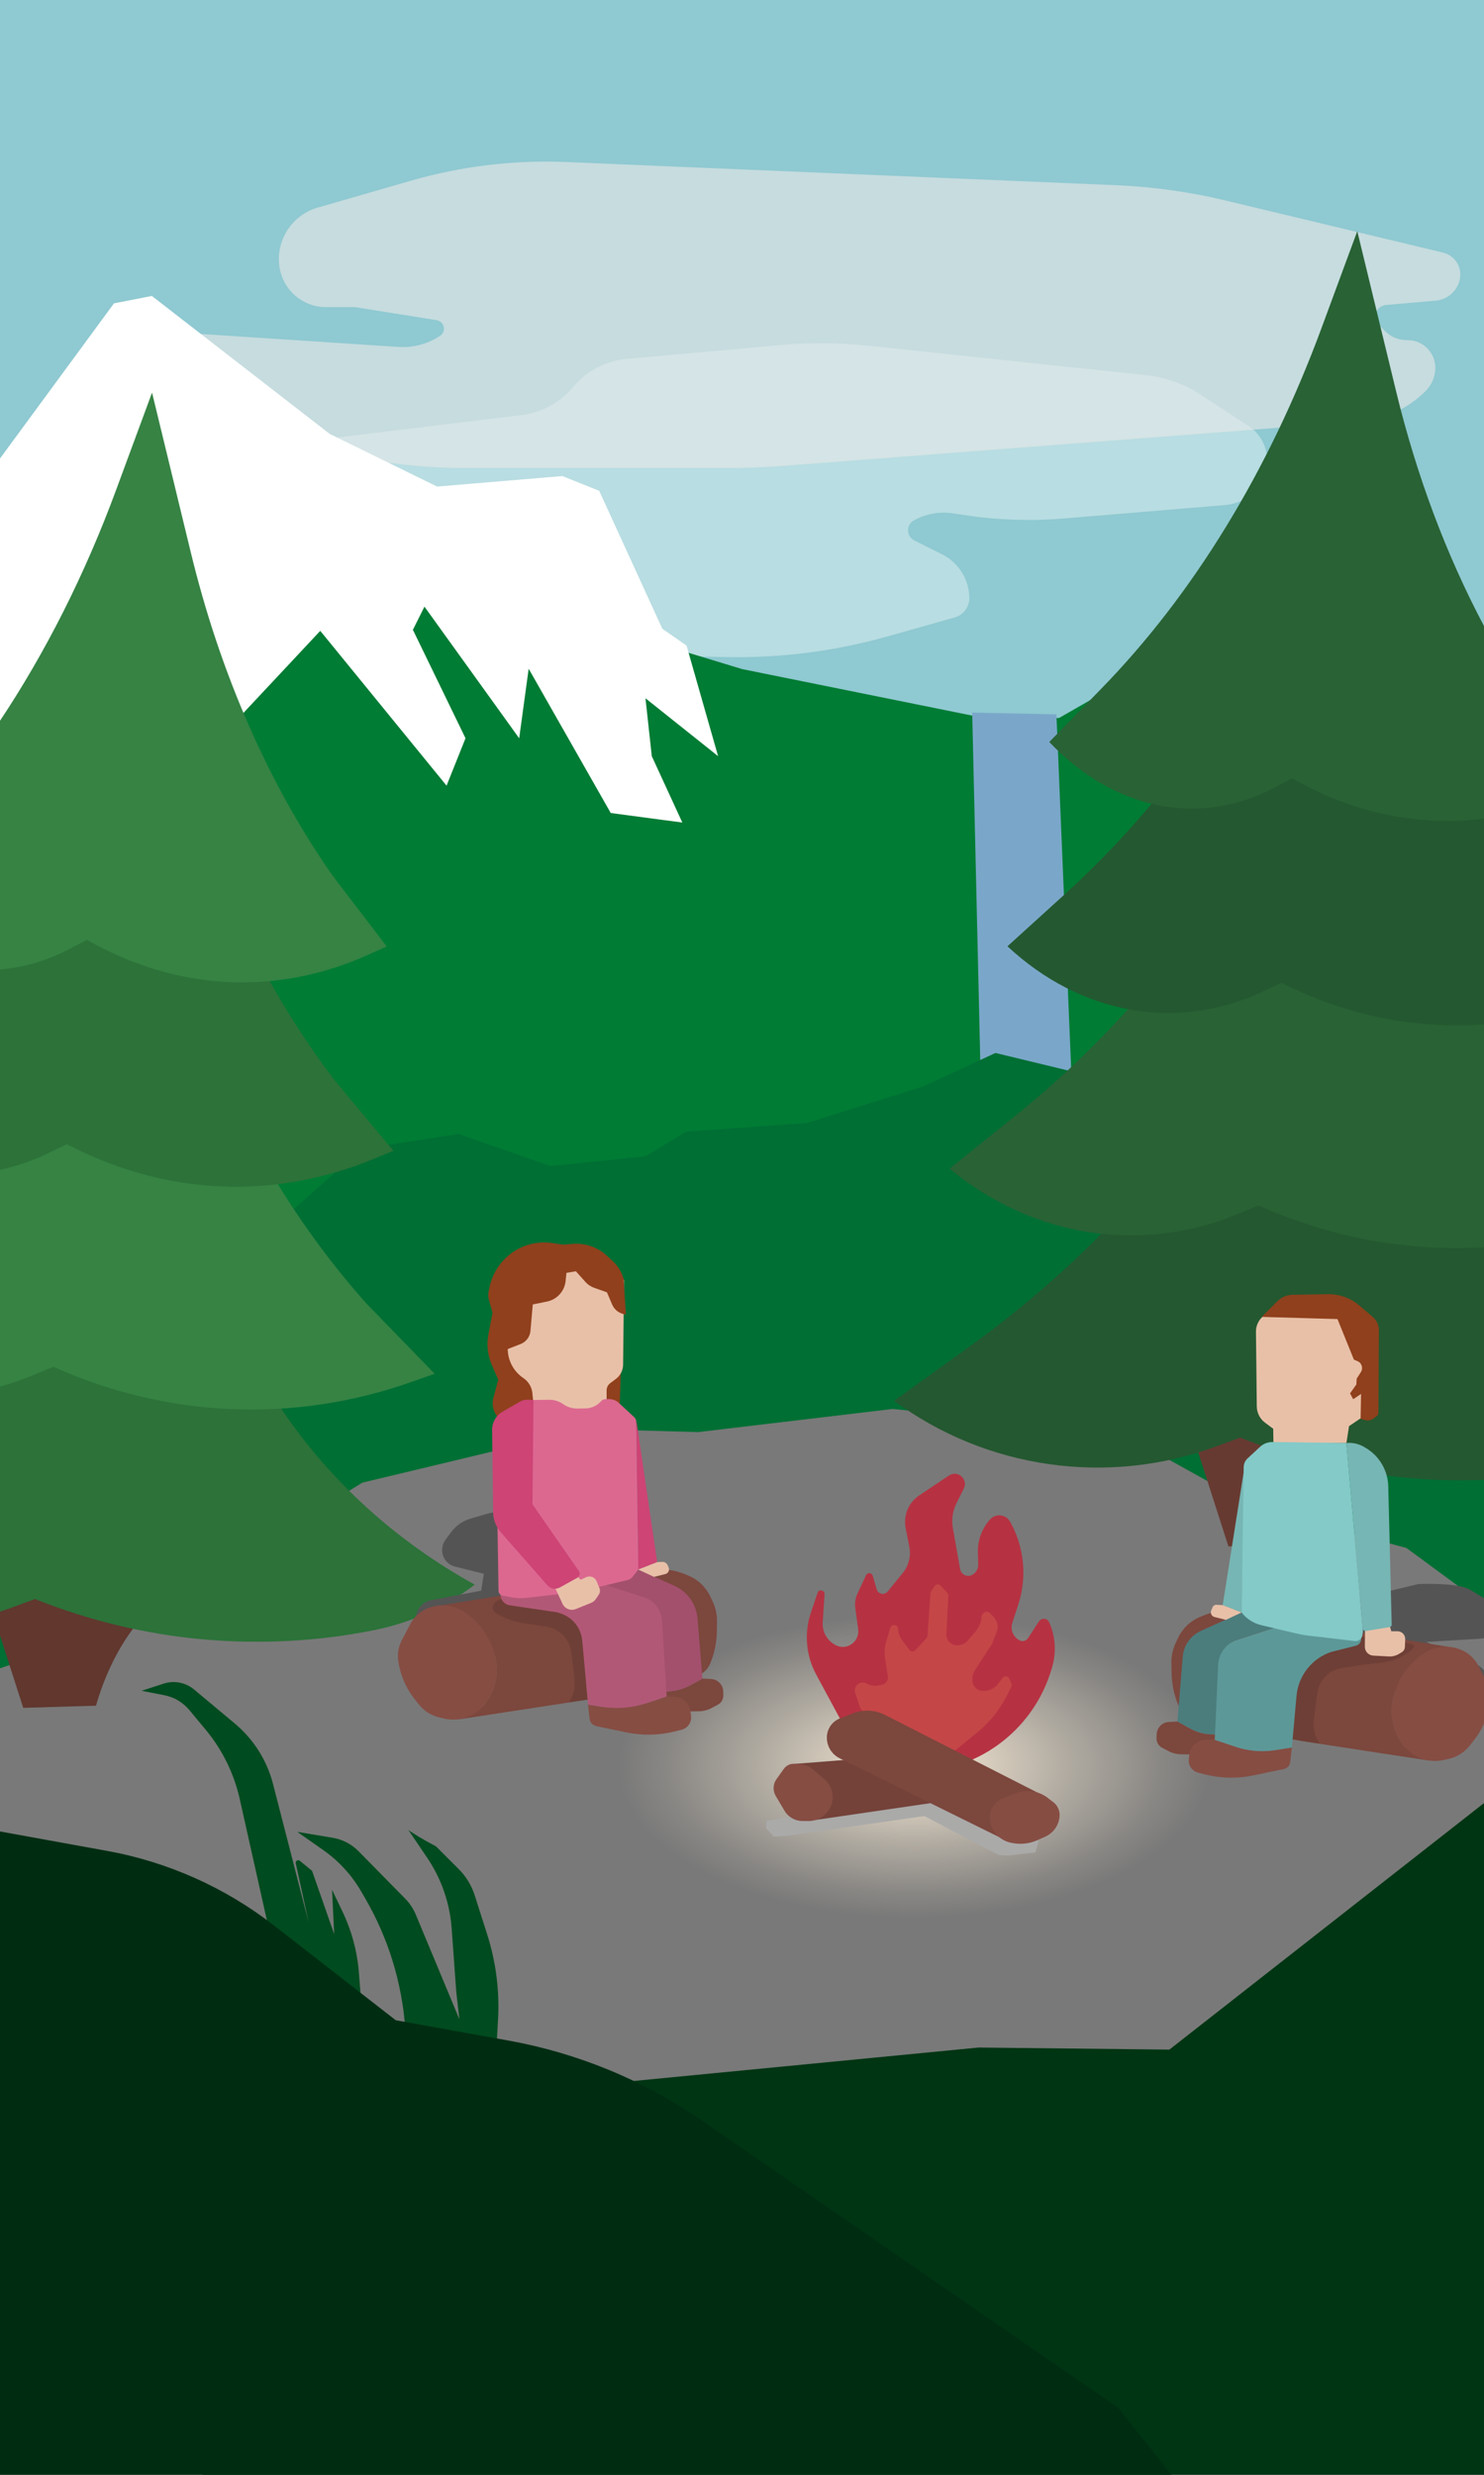 <?xml version="1.0" encoding="UTF-8"?>
<svg id="frame2" xmlns="http://www.w3.org/2000/svg" xmlns:xlink="http://www.w3.org/1999/xlink" viewBox="0 0 480 800">
  <rect x="0" y="0" width="480" height="800" fill="#808080" stroke="none"/>
  <defs>
    <style>
      .mobile--cls-1 {
        fill: #797979;
      }

      .mobile--cls-2 {
        fill: #8fc9d1;
      }

      .mobile--cls-3 {
        fill: #245830;
      }

      .mobile--cls-4 {
        fill: #7aa7c9;
      }

      .mobile--cls-5, .mobile--cls-6 {
        fill: #fff;
      }

      .mobile--cls-7 {
        fill: #002d12;
      }

      .mobile--cls-8 {
        fill: #006f34;
      }

      .mobile--cls-9 {
        fill: #dc6890;
      }

      .mobile--cls-10 {
        fill: #e8c0a8;
      }

      .mobile--cls-11 {
        fill: #744239;
      }

      .mobile--cls-12 {
        clip-path: url(#clippath-2);
      }

      .mobile--cls-13 {
        fill: #90401c;
      }

      .mobile--cls-14 {
        fill: #864d43;
      }

      .mobile--cls-15 {
        fill: #2c7239;
      }

      .mobile--cls-16 {
        fill: #5d9898;
      }

      .mobile--cls-17 {
        fill: #6e3f36;
      }

      .mobile--cls-18 {
        fill: #004b1f;
      }

      .mobile--cls-19 {
        clip-path: url(#clippath-1);
      }

      .mobile--cls-20 {
        fill: #b63242;
      }

      .mobile--cls-21 {
        fill: #83cac8;
      }

      .mobile--cls-22 {
        fill: #4b7d7d;
      }

      .mobile--cls-6 {
        opacity: .37;
      }

      .mobile--cls-23 {
        fill: #61372e;
      }

      .mobile--cls-24 {
        fill: #76b6b4;
      }

      .mobile--cls-25 {
        fill: #7c473d;
      }

      .mobile--cls-26 {
        clip-path: url(#clippath);
      }

      .mobile--cls-27 {
        fill: #555454;
      }

      .mobile--cls-28 {
        fill: #cd4475;
      }

      .mobile--cls-29 {
        fill: #296235;
      }

      .mobile--cls-30 {
        fill: none;
      }

      .mobile--cls-31 {
        fill: #a3506d;
      }

      .mobile--cls-32 {
        fill: #c54647;
      }

      .mobile--cls-33 {
        fill: #aaaaa9;
      }

      .mobile--cls-34 {
        fill: url(#Gradient_bez_nazwy_3);
      }

      .mobile--cls-35 {
        fill: #673a31;
      }

      .mobile--cls-36 {
        fill: #368344;
      }

      .mobile--cls-37 {
        fill: #e9e9e9;
        opacity: .61;
      }

      .mobile--cls-38 {
        fill: #b25877;
      }

      .mobile--cls-39 {
        fill: #007c34;
      }

      .mobile--cls-40 {
        fill: #003513;
      }
    </style>
    <clipPath id="clippath">
      <rect class="mobile--cls-30" x="-.12" y="455.38" width="485" height="298"/>
    </clipPath>
    <clipPath id="clippath-1">
      <rect class="mobile--cls-30" x="-.12" y="541.38" width="482" height="259"/>
    </clipPath>
    <clipPath id="clippath-2">
      <rect class="mobile--cls-30" x="-.12" y="564.38" width="477" height="236"/>
    </clipPath>
    <radialGradient id="Gradient_bez_nazwy_3" data-name="Gradient bez nazwy 3" cx="409.31" cy="361.58" fx="409.31" fy="361.58" r="92.15" gradientTransform="translate(-199.67 346.69) scale(1.21 .62)" gradientUnits="userSpaceOnUse">
      <stop offset="0" stop-color="#fdeed9"/>
      <stop offset=".03" stop-color="#f7e9d5"/>
      <stop offset=".43" stop-color="#b3ada3"/>
      <stop offset=".72" stop-color="#898784"/>
      <stop offset=".86" stop-color="#797979"/>
    </radialGradient>
  </defs>
  <g id="sky">
    <rect id="sky-2" data-name="sky" class="mobile--cls-2" x="-.12" y="-.62" width="482" height="285"/>
    <path class="mobile--cls-6" d="m202.77,115.98l50.09-4.47c9.3-.83,18.66-.75,27.95.23l89.92,9.52c6.21.66,12.18,2.78,17.41,6.19l15.71,10.25c4.27,2.79,6.56,7.78,5.89,12.84h0c-.91,6.85-6.47,12.13-13.35,12.71l-52.26,4.36c-10.6.88-21.26.53-31.78-1.05l-4.14-.62c-4.34-.65-8.77.15-12.61,2.28h0c-2.58,1.43-2.5,5.17.14,6.49l9.02,4.51c5.37,2.68,8.76,8.17,8.76,14.17h0c0,2.88-1.92,5.41-4.69,6.2l-21.69,6.12c-16.98,4.79-34.58,7.04-52.23,6.69l-155.33-3.13c-11.07-.22-22.01-2.38-32.34-6.37l-23.41-9.05c-10.22-3.95-14.35-16.2-8.61-25.53h0c6.51-10.57,17.47-17.6,29.79-19.1l123.71-15.06c6.5-.79,12.46-4.03,16.65-9.07h0c4.36-5.23,10.61-8.51,17.39-9.11Z"/>
    <path class="mobile--cls-37" d="m141.28,103.51l-26.37-4.22h-9.45c-7.58,0-14.01-5.58-15.08-13.08h0c-1.22-8.55,4.05-16.7,12.35-19.09l30.16-8.7c16.36-4.72,33.37-6.76,50.37-6.04l177.96,7.5c11.77.5,23.46,2.13,34.92,4.87l70.59,16.9c3.83.92,6.24,4.69,5.47,8.55h0c-.76,3.81-3.94,6.65-7.81,6.99l-16.11,1.4c-3.18.28-4.59,4.14-2.33,6.4l2.07,2.07c1.85,1.85,4.37,2.89,6.99,2.89h.3c4.94,0,8.94,4,8.94,8.94h0c0,2.81-1.12,5.51-3.11,7.5h0c-5.74,5.74-13.34,9.24-21.44,9.86l-186.03,14.31c-6.29.48-12.59.73-18.89.73h-83.78c-16.88,0-33.68-2.27-49.95-6.76l-39.63-10.93c-7.25-2-11.45-9.55-9.33-16.76h0c1.64-5.58,6.93-9.27,12.73-8.89l64.06,4.2c4.77.31,9.5-.95,13.48-3.6h0c2.09-1.39,1.39-4.63-1.1-5.03Z"/>
  </g>
  <g id="background">
    <g id="Warstwa_25" data-name="Warstwa 25">
      <polygon class="mobile--cls-39" points="481.88 215.38 440.21 178.84 422.51 186.33 342.51 232.12 315.26 231.49 240.04 216.29 155.95 190.76 131.44 176.46 -.12 148.38 -.13 241.35 0 358.06 -.12 458.38 123.61 423.95 145.4 422.59 172.98 429.74 203.95 427.01 216.89 420.2 256.04 417.82 293.83 407.61 316.98 398.42 346.59 404.55 358.51 422.25 391.19 423.95 416.04 418.16 449.4 425.31 481.88 453.38 481.88 215.38"/>
      <polygon class="mobile--cls-4" points="314.46 230.36 341.7 230.92 348.17 386.38 345.79 383.22 317.88 377.96 314.46 230.36"/>
    </g>
    <polygon class="mobile--cls-5" points="36.87 98.06 49.12 95.67 106.65 140.27 141.38 157.29 181.89 153.89 193.8 158.65 214.23 203.25 222.06 208.69 232.27 244.44 208.78 225.72 210.82 244.44 220.7 265.89 197.55 262.82 171 216.18 167.93 238.65 137.29 196.1 133.55 203.59 150.57 238.65 144.44 253.97 103.59 203.93 78.4 230.82 -.12 237.38 -.12 148.38 36.87 98.06"/>
  </g>
  <g id="bush">
    <polygon class="mobile--cls-8" points="-.12 559.38 59.17 536.28 83 516.81 124.53 487 197.04 466.74 233.13 467.93 296.1 459.19 369.98 468.33 413.55 496.54 462.23 511.64 480.88 527.86 480.88 412.3 474.42 391.35 454.4 371.77 421.04 363.42 396.19 370.18 363.51 368.19 351.59 347.53 321.98 340.38 298.83 351.1 261.04 363.03 221.89 365.81 208.96 373.75 177.98 376.93 148.33 366.56 117.04 371.37 87.42 397.6 49.3 412.3 22.74 412.3 -.12 434.48 -.12 559.38"/>
  </g>
  <g id="path">
    <g class="mobile--cls-26">
      <path class="mobile--cls-1" d="m126.14,705.42l162.29-28.01,182.47-17.7,61.62.68,38.47-28.6-26.55-2.72-38.81,5.45-18.38-7.15-26.55,3.74-12.26-4.77-2.04-10.55,9.87-10.55,26.89-12.94,1.36-11.57,26.21-29.28,30.3,2.72-5.79-11.57-25.87-18.04-31.32-7.15-23.15-17.02-48.68-12.94-43.57-24.17-73.87-7.83-62.98,7.49-36.09-1.02-72.51,17.36-41.53,25.53-23.83,16.68-55.49,19.06-73.53-2.38-25.87-3.06-46.64-22.47-27.57-37.11h-90.89l1.29,27.67,39.32,35.74,56.68,6.13c23.41,4.36,41.97,13.98,60.77,28.6l33.7,28.09,32.96,1.75c27.25,4.9,49.94,18.3,72.74,33.99l96.85,67.91Z"/>
    </g>
  </g>
  <g id="grass">
    <path class="mobile--cls-18" d="m160.51,663.32l.58-10.45c.52-9.3-.67-18.61-3.49-27.48l-4.05-12.7c-1.02-3.19-2.78-6.09-5.15-8.46l-23.97-23.97,13.72,20.24c4.62,6.81,7.36,14.72,7.95,22.92l1.48,20.5,1.02,8.85-14.11-33.85c-.8-1.92-1.96-3.68-3.43-5.16l-15.08-15.33c-2.26-2.29-5.18-3.82-8.36-4.35l-11.45-1.91,8.46,5.94c4.97,3.49,9.12,8.02,12.17,13.27l1.38,2.38c7.47,12.89,11.89,27.33,12.92,42.2l.92,13.41,28.5-6.05Z"/>
    <path class="mobile--cls-18" d="m116.94,648.35l-.87-10.8c-.55-6.81-2.35-13.47-5.3-19.63l-3.36-7.02.68,14.3-7.15-20.43-3.95-3.25c-.6-.5-1.5.05-1.33.81l4.26,19.46-11.6-45.06c-1.97-7.67-6.3-14.52-12.38-19.59l-13.17-11c-2.73-2.28-6.43-2.99-9.81-1.9l-7.17,2.32,7.36,1.43c3.17.62,6.02,2.31,8.09,4.79l5.28,6.35c5.4,6.5,9.18,14.19,11.03,22.44l10.46,46.69,28.94,20.09Z"/>
  </g>
  <g id="mountains">
    <g class="mobile--cls-19">
      <polygon class="mobile--cls-40" points="-26.61 702.73 133.9 679.58 316.55 661.88 378.23 662.56 488.26 576.4 576.6 536.57 681.68 537.28 702.64 526.05 742 525.54 767.56 533.2 875.41 519.41 999.11 512.77 1083.45 515.32 1086 906.57 238.34 905.55 92.61 834.25 6.61 725.8 -26.61 702.73"/>
    </g>
    <g class="mobile--cls-12">
      <path class="mobile--cls-7" d="m593.59,958.16l-145.85-71.3-85.92-108.45-134.9-93.03c-18.77-12.95-40.09-21.73-62.54-25.77l-36.37-6.55-39.34-30.6c-15.79-12.28-34.33-20.57-54.01-24.14l-241.86-43.86-38.03,5.63h-59.15l-38.03,4.23-38.6-23.15-52.45.65-49.33,5.33,1.1,406.02,1075.28,4.98Z"/>
    </g>
  </g>
  <g id="trees">
    <g id="tree">
      <path class="mobile--cls-23" d="m0,528.7l7.52,23.38,23.53-.7h0c2.83-9.91,7.21-18.8,12.83-26.01l10.81-13.89L0,510.12v18.58Z"/>
      <path class="mobile--cls-15" d="m0,520.99c1.17-.39,2.34-.79,3.5-1.22l7.82-2.87h0c34.99,14.02,73.28,17.41,109.98,10,11.72-2.37,22.75-7.39,32.25-14.65h0c-25.05-13.81-46.67-33.2-62.63-56.94-13.23-19.69-23.89-41.04-31.65-63.52l-17.87-51.78-16.53,31.37C17.53,385.33,9.21,398.71,0,411.45v109.55Z"/>
      <path class="mobile--cls-36" d="m-.12,347.2c11.17-15.9,21.05-32.92,29.5-50.89l14.75-31.37,15.95,51.78c12.08,39.19,31.99,74.9,58.28,104.48l22.23,22.88-7.53,2.66c-37.92,13.38-78.91,11.64-115.8-4.91h0l-6.98,2.88c-3.39,1.4-6.82,2.58-10.29,3.54l-.12-101.05Z"/>
      <path class="mobile--cls-15" d="m-.12,286.13c12.39-18.94,23.15-39.66,32.05-61.79l12.62-31.38,13.68,51.76c10.36,39.18,27.43,74.87,49.96,104.42l19.05,22.86-6.44,2.66c-32.47,13.42-67.57,11.72-99.17-4.79h0s-5.98,2.88-5.98,2.88c-5.12,2.47-10.36,4.26-15.65,5.4l-.12-92.03Z"/>
      <path class="mobile--cls-36" d="m-.13,233.19c14.91-22.36,27.62-47.54,37.72-74.9l11.59-31.38,12.56,51.76c9.51,39.18,25.18,74.87,45.86,104.42l17.48,22.86-5.92,2.66c-29.81,13.42-62.03,11.72-91.04-4.79h0s-5.49,2.88-5.49,2.88c-7.41,3.89-15.08,6.1-22.77,6.69v-80.21Z"/>
    </g>
    <g>
      <path class="mobile--cls-35" d="m383.8,457.79l13.54,42.11,23.53-.7h0c2.83-9.91,7.21-18.8,12.83-26.01l10.81-13.89-60.72-1.51Z"/>
      <path class="mobile--cls-3" d="m480.16,478.4c-26.83,1.01-53.78-3.58-79.01-13.68h0s-7.82,2.87-7.82,2.87c-35,12.86-74.26,7.29-104.14-14.78h0s23.74-17.03,23.74-17.03c42.65-30.59,77.49-70.5,101.77-116.59l16.53-31.37,17.87,51.78c7.65,22.15,18.1,43.18,31.05,62.63v76.17Z"/>
      <path class="mobile--cls-29" d="m480,403.22c-24.74,1.43-49.64-3.12-72.91-13.56h0s-6.98,2.88-6.98,2.88c-31.24,12.87-66.29,7.3-92.96-14.77h0s21.19-17.03,21.19-17.03c38.07-30.59,69.18-70.51,90.86-116.6l14.75-31.37,15.95,51.78c7.32,23.74,17.51,46.2,30.25,66.8l-.16,71.87Z"/>
      <path class="mobile--cls-3" d="m480,331.12c-22.21,1.62-44.6-2.88-65.5-13.42h0s-6.19,2.88-6.19,2.88c-27.7,12.9-58.78,7.37-82.45-14.68h0s18.79-17.05,18.79-17.05c33.75-30.63,61.32-70.58,80.52-116.69l13.07-31.38,14.17,51.76c6.64,24.24,15.94,47.14,27.59,68.09v70.5Z"/>
      <path class="mobile--cls-29" d="m480,202.36c-12.21-23-21.81-48.59-28.43-75.87l-12.56-51.76-11.59,31.38c-17.02,46.11-41.46,86.06-71.38,116.69l-16.65,17.05h0c20.98,22.04,48.53,27.58,73.08,14.68l5.49-2.88h0c19.78,11.26,41.06,15.63,62.04,13.01v-62.3Z"/>
    </g>
  </g>
  <g id="main_kopia" data-name="main kopia">
    <g id="ZiemiaPodChlopkami">
      <path class="mobile--cls-27" d="m408.56,563.44l38.47-4.77,17.7-.34,8.98-2.78c3.41-1.06,6.27-3.4,7.98-6.53h0c.89-1.64.97-3.6.19-5.3l-1.03-2.26c-.74-1.63-2.05-2.93-3.68-3.65l-15.85-7.04,17.41-1.04c3.22-.19,5.96-2.42,6.8-5.54h0c.58-2.15-.34-4.43-2.24-5.58l-7.71-4.66c-3.53-2.13-12.69-2.01-16.81-1.9l-24.68,5.96-50.38,31.83,24.85,13.62Z"/>
      <path class="mobile--cls-27" d="m201.09,543.14l-14.81-6.64-38.3,4.94-3.4-1.36c-1.85-.52-5.93-3.86-7.16-5.35l-1.33-1.62c-1.54-1.87-2.33-4.26-2.2-6.68l.07-1.33c.04-.8.19-1.59.43-2.35l.43-1.38c.66-2.11,2.43-3.69,4.61-4.1l16.21-3.08.85-5.45-9.35-2.34c-1.81-.45-3.26-1.8-3.85-3.56h0c-.58-1.74-.27-3.66.82-5.13l1.85-2.48c1.53-2.06,3.69-3.56,6.15-4.29l4.77-1.41c4.2-1.24,8.65-1.31,12.88-.19h0s16.85,19.91,16.85,19.91l22.64,15.49,3.91,8.85-12.09,9.53Z"/>
      <ellipse class="mobile--cls-34" cx="295.85" cy="569.98" rx="178.99" ry="53.54"/>
      <polygon class="mobile--cls-33" points="253.05 587.74 247.94 588.59 247.77 590.97 250.32 593.69 253.9 593.52 299 587.06 323 599.65 326.07 599.82 334.92 598.8 335.94 595.06 302.75 579.74 253.05 587.74"/>
    </g>
    <g id="Pienki_kopia" data-name="Pienki kopia">
      <path class="mobile--cls-25" d="m165.17,515.29l-25.19,4.09,9.04,3.47c5.57,2.14,9.74,6.88,11.15,12.68h0c1.37,5.62-.05,11.55-3.8,15.95l-7.97,4.32,41.69-6.39,34.59-7.46c2.28-.49,4.17-2.07,5.05-4.22h0c1.36-3.3,2.09-6.83,2.14-10.4l.05-3.08c.04-2.31-.46-4.59-1.46-6.67l-.75-1.57c-1.45-3.03-3.97-5.42-7.08-6.69l-1.24-.51c-3.36-1.38-7.04-1.79-10.62-1.19l-45.61,7.68Z"/>
      <path class="mobile--cls-14" d="m138.52,519.82h0c3.95-1.51,8.39-1.01,11.89,1.36l.02.02c4.82,3.26,8.25,8.19,9.63,13.84l.16.64c1.34,5.52-.05,11.35-3.73,15.67h0c-3.09,3.62-7.93,5.25-12.59,4.24l-1.6-.35c-2.66-.58-5.05-2.06-6.76-4.18l-1.23-1.54c-2.93-3.64-4.82-8-5.49-12.62h0c-.33-2.27.06-4.59,1.12-6.62l2.73-5.24c1.25-2.39,3.33-4.25,5.85-5.22Z"/>
      <path class="mobile--cls-17" d="m163.98,516.4l-2.61.81c-.92.29-1.64,1.02-1.9,1.95h0c-.25.88.12,1.82.9,2.28h0c2.89,1.72,6.08,2.86,9.41,3.35l6.85,1c4.29.63,7.63,4.05,8.16,8.35l1.06,8.6c.28,2.29-.17,4.61-1.28,6.62l-.5.9,6.03-.86,8.1-27.14-25.53-6.72-8.68.85Z"/>
      <path class="mobile--cls-25" d="m445.64,528.64l25.19,4.09-9.04,3.47c-5.57,2.14-9.74,6.88-11.15,12.68h0c-1.37,5.62.05,11.55,3.8,15.95l7.97,4.32-41.69-6.39-34.59-7.46c-2.28-.49-4.17-2.07-5.05-4.22h0c-1.36-3.3-2.09-6.83-2.14-10.4l-.05-3.08c-.04-2.31.46-4.59,1.46-6.67l.75-1.57c1.45-3.03,3.97-5.42,7.08-6.69l1.24-.51c3.36-1.38,7.04-1.79,10.62-1.19l45.61,7.68Z"/>
      <path class="mobile--cls-14" d="m472.29,533.18h0c-3.95-1.51-8.39-1.01-11.89,1.36l-.02.02c-4.82,3.26-8.25,8.19-9.63,13.84l-.16.64c-1.34,5.52.05,11.35,3.73,15.67h0c3.09,3.62,7.93,5.25,12.59,4.24l1.6-.35c2.66-.58,5.05-2.06,6.76-4.18l1.23-1.54c2.93-3.64,4.82-8,5.49-12.62h0c.33-2.27-.06-4.59-1.12-6.62l-2.73-5.24c-1.25-2.39-3.33-4.25-5.85-5.22Z"/>
      <path class="mobile--cls-17" d="m446.83,529.75l2.61.81c.92.29,1.64,1.02,1.9,1.95l2.94-1.74c.25.88,7.57-.09-1.28,4.94h0c-2.89,1.72-8.65,1.95-11.97,2.43l-6.85,1c-4.29.63-7.63,4.05-8.16,8.35l-1.06,8.6c-.28,2.29.17,4.61,1.28,6.62l.5.9-10.43-1.61-3.7-26.39,25.53-6.72,8.68.85Z"/>
    </g>
    <g id="Baba_kopia" data-name="Baba kopia">
      <path class="mobile--cls-25" d="m223.34,553.22l2.72-.04c1.42-.02,2.82-.38,4.08-1.04l2.07-1.1c1.1-.58,1.78-1.74,1.75-2.99l-.03-1.27c-.05-2.16-1.76-3.92-3.92-4.03l-2.8-.14-3.54,1.96c-2.64,1.46-5.6,2.22-8.62,2.22h0l.34,5.45,7.95.99Z"/>
      <path class="mobile--cls-14" d="m192.85,557.98l9.75,2.03c5.21,1.09,10.6.97,15.76-.33l2.12-.54c1.99-.5,3.3-2.41,3.04-4.45l-.18-1.47c-.32-2.6-2.47-4.58-5.09-4.71l-2.63-.13-5.48,1.83c-5.28,1.77-10.92,2.24-16.42,1.37l-3.54-.56.53,4.61c.13,1.15.99,2.09,2.13,2.33Z"/>
      <path class="mobile--cls-31" d="m227.2,542.6l-1.6-19.44c-.38-4.6-3.23-8.63-7.43-10.52l-11.73-5.27h0c-1.58,2.04-3.85,3.44-6.38,3.96l-4.42.9,12.46,4.03c3.4,1.1,5.76,4.2,5.93,7.77l1.02,22.75h.47c2.71,0,5.37-.69,7.73-2l3.95-2.18Z"/>
      <path class="mobile--cls-38" d="m164.89,518.93l14.35,2.11c3.18.47,6.1,2.25,7.71,5.03.76,1.32,1.25,2.81,1.39,4.38l1.86,20.58,4.49.71c4.88.77,9.87.35,14.55-1.22l6.39-2.14-1.52-24.55c-.21-3.47-2.53-6.46-5.84-7.53l-12.63-4.09-33.96.77.21,2.73c.13,1.64,1.37,2.97,2.99,3.21Z"/>
      <path class="mobile--cls-13" d="m200.41,454.69l1.43-40.78-.16-.55c-.61-2.19-1.83-4.16-3.5-5.7l-1.93-1.77c-2.99-2.74-6.99-4.12-11.04-3.79l-3.1.25-3.35-.51c-4.92-.76-9.94.57-13.85,3.65h0c-3.35,2.65-5.68,6.39-6.57,10.57l-.31,1.47c-.18.82-.15,1.68.07,2.49l1.2,4.38-1.32,6.95c-.64,3.35-.25,6.81,1.12,9.93l2.07,4.74-1.56,5.74c-.71,2.63.15,5.43,2.21,7.21l1.56,1.35,37.02-5.62Z"/>
      <path class="mobile--cls-10" d="m196.24,458.44l-.03-9.02c.01-.92.45-1.77,1.19-2.32l1.8-1.34c1.45-1.08,2.32-2.77,2.34-4.58l.31-27.26-9.02-9.19-20.09-.34-9.19,8,.68,23.92c.11,3.68,1.98,7.09,5.03,9.14h0c1.57,1.06,2.62,2.72,2.91,4.58l.92,9.34,23.15-.94Z"/>
      <polygon class="mobile--cls-28" points="205.76 458.68 212.56 504.98 206.44 507.37 205.76 458.68"/>
      <path class="mobile--cls-9" d="m172.56,452.56l5.07-.07c1.53-.02,3.02.42,4.3,1.26l.41.27c1.34.89,2.93,1.34,4.54,1.31l2.56-.05c1.94-.04,3.77-.91,5.04-2.39h0c.31-.36.76-.58,1.23-.59l1.15-.03c1.23-.03,2.42.42,3.32,1.25l4.94,4.58c.41.38.64.9.65,1.46l.67,47.81-1.77,2.28c-.44.57-1.06.97-1.76,1.13l-16.11,3.83-16.41,1.9c-1.76.2-3.54.13-5.27-.21l-2.55-.5c-.76-.15-1.31-.81-1.32-1.58l-.4-24.72,11.73-36.95Z"/>
      <path class="mobile--cls-10" d="m179.39,512.91l7.41-3.37.99,1.14,1.8-.84c1.29-.6,2.82-.01,3.37,1.3l.91,2.16c.31.72.22,1.55-.21,2.21l-.95,1.41c-.37.55-.89.97-1.51,1.22l-4.95,2c-1.66.67-3.55-.08-4.3-1.7l-2.57-5.53Z"/>
      <path class="mobile--cls-10" d="m212.56,504.98l1.57-.09c.8-.05,1.53.41,1.85,1.14l.28.66c.38.89-.12,1.91-1.06,2.14l-3.66.91-5.11-2.38,6.13-2.38Z"/>
      <path class="mobile--cls-13" d="m183.22,411.46l-.27,2.63c-.34,3.3-2.79,5.99-6.03,6.65l-4.59.93-.76,8.58c-.16,1.84-1.33,3.44-3.04,4.16l-5.31,2.07-.51-24,9.45-8.77,20.51.68,9.02,8.97.76,11.54h-.13c-1.92-.22-3.58-1.44-4.33-3.22l-1.67-3.93-4.15-1.46c-1.07-.38-2.04-1.02-2.8-1.87l-3.1-3.47-3.06.51Z"/>
      <path class="mobile--cls-28" d="m170.71,452.46l1.85.1-.33,33.71,14.99,21.57c.56.81.23,1.93-.69,2.3l-5.44,3.02c-1.34.75-3.03.46-4.04-.7l-15.16-17.25c-1.51-1.76-2.35-4-2.38-6.32l-.34-26.64c-.03-2.41,1.24-4.66,3.32-5.87l5.65-3.29c.78-.45,1.67-.67,2.57-.62Z"/>
    </g>
    <g id="Chlop_kopia" data-name="Chlop kopia">
      <path class="mobile--cls-10" d="m441.51,526.98l8.1-1.12.41,1.46h2.01c1.41,0,2.54,1.17,2.48,2.58l-.1,2.5c-.03.7-.4,1.34-1,1.69l-.92.55c-.99.6-2.14.88-3.3.82l-5.01-.27c-1.54-.08-2.74-1.36-2.72-2.9l.05-5.32Z"/>
      <path class="mobile--cls-16" d="m438.54,532l-7.97,2c-6.22,2.09-10.62,7.66-11.21,14.19l-1.51,16.75-5.47.86c-4.23.66-8.56.3-12.62-1.06l-7.34-2.45,1.51-24.41c.22-3.55,2.59-6.61,5.98-7.71l12.5-4.05,27.92,2.4-.06,1.36c-.04,1.01-.74,1.87-1.72,2.12Z"/>
      <path class="mobile--cls-22" d="m380.84,556.5l1.72-20.95c.3-3.67,2.57-6.88,5.93-8.39l13.11-5.9,3.14,2.79,7.66,2.07-12.21,3.95c-3.55,1.15-6.02,4.38-6.18,8.11l-1.01,22.49h-.5c-2.69,0-5.33-.68-7.68-1.98l-3.98-2.2Z"/>
      <path class="mobile--cls-10" d="m411.89,466.55l-.07-4.69-2.62-1.95c-1.67-1.24-2.67-3.19-2.69-5.27l-.27-24.13c-.02-1.72.65-3.38,1.86-4.61l4.36-3.8c2.08-2.11,4.31-2.38,7.28-2.43l8.43-.64c4.64-.08,8.11,1.42,11.62,4.47l.38.51c2.37,2.07,4.3,4.1,4.21,7.24l-.71,24.82-7.32,4.94-.85,5.45-23.59.09Z"/>
      <path class="mobile--cls-25" d="m384.71,567.12l-2.72-.04c-1.42-.02-2.82-.38-4.08-1.04l-2.07-1.1c-1.1-.58-1.78-1.74-1.75-2.99l.03-1.27c.05-2.16,1.76-3.92,3.92-4.03l2.8-.14,4.16,2.3c2.23,1.23,4.73,1.88,7.28,1.88h.71s-.34,5.45-.34,5.45l-7.95.99Z"/>
      <path class="mobile--cls-24" d="m435.84,466.44l-.36.02,5.26,59.93c.05.54.55.93,1.09.84l7.64-1.27c.39-.07.68-.41.67-.81l-1.1-44.5c-.07-5.22-2.86-10.02-7.37-12.65l-.46-.27c-1.62-.95-3.49-1.4-5.37-1.3Z"/>
      <polygon class="mobile--cls-24" points="402.7 473.16 395.48 518.88 401.61 521.27 402.7 473.16"/>
      <path class="mobile--cls-21" d="m435.48,466.46l-23.89-.31c-1.49-.02-2.94.54-4.03,1.55l-4.04,3.75c-.79.73-1.24,1.75-1.25,2.82l-.66,47h0c1.59,2.04,3.83,3.48,6.35,4.08l10.95,2.6c1.56.37,3.15.65,4.74.84l14.59,1.69c1.16.13,2.22-.67,2.4-1.83l.19-1.25-5.35-60.95Z"/>
      <path class="mobile--cls-14" d="m415.31,571.85l-9.87,2.06c-5.21,1.09-10.6.97-15.76-.33l-2.12-.54c-1.99-.5-3.3-2.41-3.04-4.45l.18-1.47c.32-2.6,2.47-4.58,5.09-4.71l2.63-.13,7.19,2.4c4.16,1.39,8.59,1.76,12.92,1.08l5.32-.84-.54,4.73c-.12,1.08-.93,1.97-2,2.19Z"/>
      <path class="mobile--cls-10" d="m395.48,518.88l-1.99-.12c-.55-.03-1.05.28-1.27.78l-.44,1.03c-.38.89.13,1.92,1.07,2.15l3.65.91,5.11-2.38-6.13-2.38Z"/>
      <path class="mobile--cls-13" d="m437.92,439.52l1.16.48c1.39.58,1.91,2.27,1.1,3.54l-1.36,2.11-.11,1.89-2.04,2.89,1.02,1.87,2.55-1.7-.15,8.06,1.5.41c.87.24,1.79.07,2.53-.44l1.11-.79c.39-.27.62-.72.62-1.2l.15-26.64c0-1.62-.7-3.17-1.93-4.23l-4.38-3.75c-2.83-2.42-6.44-3.72-10.17-3.66l-11.4.19c-1.86.03-3.64.79-4.96,2.1l-5.06,5.05,24.51.7,5.3,13.09Z"/>
    </g>
    <g id="Ognisko_kopia" data-name="Ognisko kopia">
      <path class="mobile--cls-20" d="m314.28,568.91l.54-.24c12.69-5.77,22.12-16.94,25.67-30.43h0c1.21-4.61.81-9.49-1.14-13.83h0c-.61-1.37-2.49-1.51-3.31-.26l-3.53,5.39c-.59.9-1.77,1.21-2.73.72h0c-2.07-1.07-3.06-3.48-2.34-5.69l1.91-5.86c2.87-8.8,1.98-18.39-2.47-26.51l-.16-.28c-1.34-2.44-4.7-2.8-6.52-.7l-.21.25c-2.48,2.85-3.79,6.54-3.69,10.31l.11,3.91c.04,1.41-.71,2.72-1.95,3.4h0c-1.6.88-3.59-.08-3.91-1.87l-2.34-13.18c-.49-2.77-.08-5.63,1.18-8.14l2.35-4.7c1.52-3.04-1.98-6.11-4.8-4.23l-9.63,6.44c-3.45,2.3-5.17,6.45-4.38,10.52l1.19,6.11c.58,2.98-.19,6.06-2.11,8.42l-4.88,6c-1.05,1.29-3.12.87-3.58-.72l-1.28-4.38c-.3-1.01-1.69-1.12-2.14-.16l-2.78,5.94c-.68,1.45-.92,3.06-.71,4.64l.93,6.83c.17,1.27-.14,2.57-.88,3.62h0c-1.4,2-4.04,2.69-6.24,1.64h0c-2.84-1.36-4.56-4.31-4.35-7.45l.6-9.07c.09-1.36-1.83-1.74-2.26-.45l-2.14,6.32c-2.25,6.65-1.63,13.94,1.71,20.12l7.66,14.17,14,10.69,28.6,2.72Z"/>
      <path class="mobile--cls-32" d="m281.56,557.56l-3.3-5.51c-.05-.08-.09-.16-.12-.25l-1.52-4.55c-.73-2.18,1.58-4.13,3.61-3.05h0c1.31.7,2.84.91,4.29.58l.88-.2c1.21-.27,1.99-1.43,1.8-2.66l-.93-5.88c-.28-1.76-.16-3.55.35-5.26l1.37-4.57c.22-.72,1.01-1.1,1.71-.81h0c.45.19.75.62.78,1.1v.15c.08,1.27.53,2.5,1.29,3.52l2.35,3.16c.47.64,1.41.69,1.95.11l3.58-3.83c.2-.21.32-.49.34-.78l.97-13.84c.02-.23.09-.44.22-.63l1.11-1.62c.46-.68,1.44-.75,1.99-.14l2.13,2.33c.23.25.35.58.33.93l-.64,12.34c-.1,1.92,1.37,3.55,3.28,3.66h0c1.55.09,3.05-.62,3.96-1.88l2.19-2.56c.98-1.15,1.66-2.54,1.87-4.04.03-.18.04-.34.04-.46-.01-.82.5-1.55,1.27-1.83h0c.52-.19,1.09-.05,1.47.35l1.24,1.3c.17.11.52.69.85,1.32.54,1.04.59,2.26.16,3.35l-1.34,3.39c-.01.23-.08.44-.21.63l-5.46,8.33c-.75,1.14-1.05,2.51-.87,3.85h0c.23,1.65,1.59,2.91,3.26,3.01h0c1.93.11,3.8-.74,4.99-2.27l1.53-1.96c.6-.77,1.81-.61,2.18.29l.64,1.53c.14.34.13.73-.04,1.06l-1.35,2.69c-2.31,4.61-5.56,8.69-9.55,11.96l-7.64,6.26c-.28.23-.64.33-.99.27l-10.83-1.59c-.12-.02-.24-.05-.36-.11l-14.29-6.73c-.23-.11-.42-.28-.55-.5Z"/>
      <polygon class="mobile--cls-11" points="257.15 570.17 277.68 568.57 304.58 582.35 261.52 588.65 257.15 570.17"/>
      <path class="mobile--cls-25" d="m338.83,581.13l-52.56-26.76c-3.21-1.64-6.97-1.83-10.33-.53l-4.25,1.64c-2.43.94-4.09,3.22-4.23,5.82h0c-.17,2.98,1.46,5.77,4.14,7.09l55,27.16,12.24-14.44Z"/>
      <path class="mobile--cls-14" d="m326.59,595.57l.18.05c2.91.73,5.98.46,8.72-.75l2.59-1.15c2.7-1.2,4.5-3.82,4.65-6.77h0c.09-1.7-.67-3.33-2.02-4.37l-1.89-1.44c-2.88-2.2-6.7-2.77-10.1-1.5l-4.26,1.6c-2.72,1.02-4.46,3.69-4.3,6.6h0c.21,3.7,2.81,6.84,6.41,7.74Z"/>
      <path class="mobile--cls-14" d="m257.15,570.17l2.16.23c1.32.14,2.57.68,3.58,1.54l3.8,3.25c2.41,2.06,3.27,5.4,2.17,8.37h0c-1.14,3.07-4.07,5.1-7.35,5.1h-1.96c-2.38,0-4.58-1.25-5.79-3.3l-2.84-4.79c-1.01-1.71-.92-3.85.24-5.46l2.38-3.32c.82-1.15,2.2-1.77,3.61-1.62Z"/>
    </g>
  </g>
</svg>